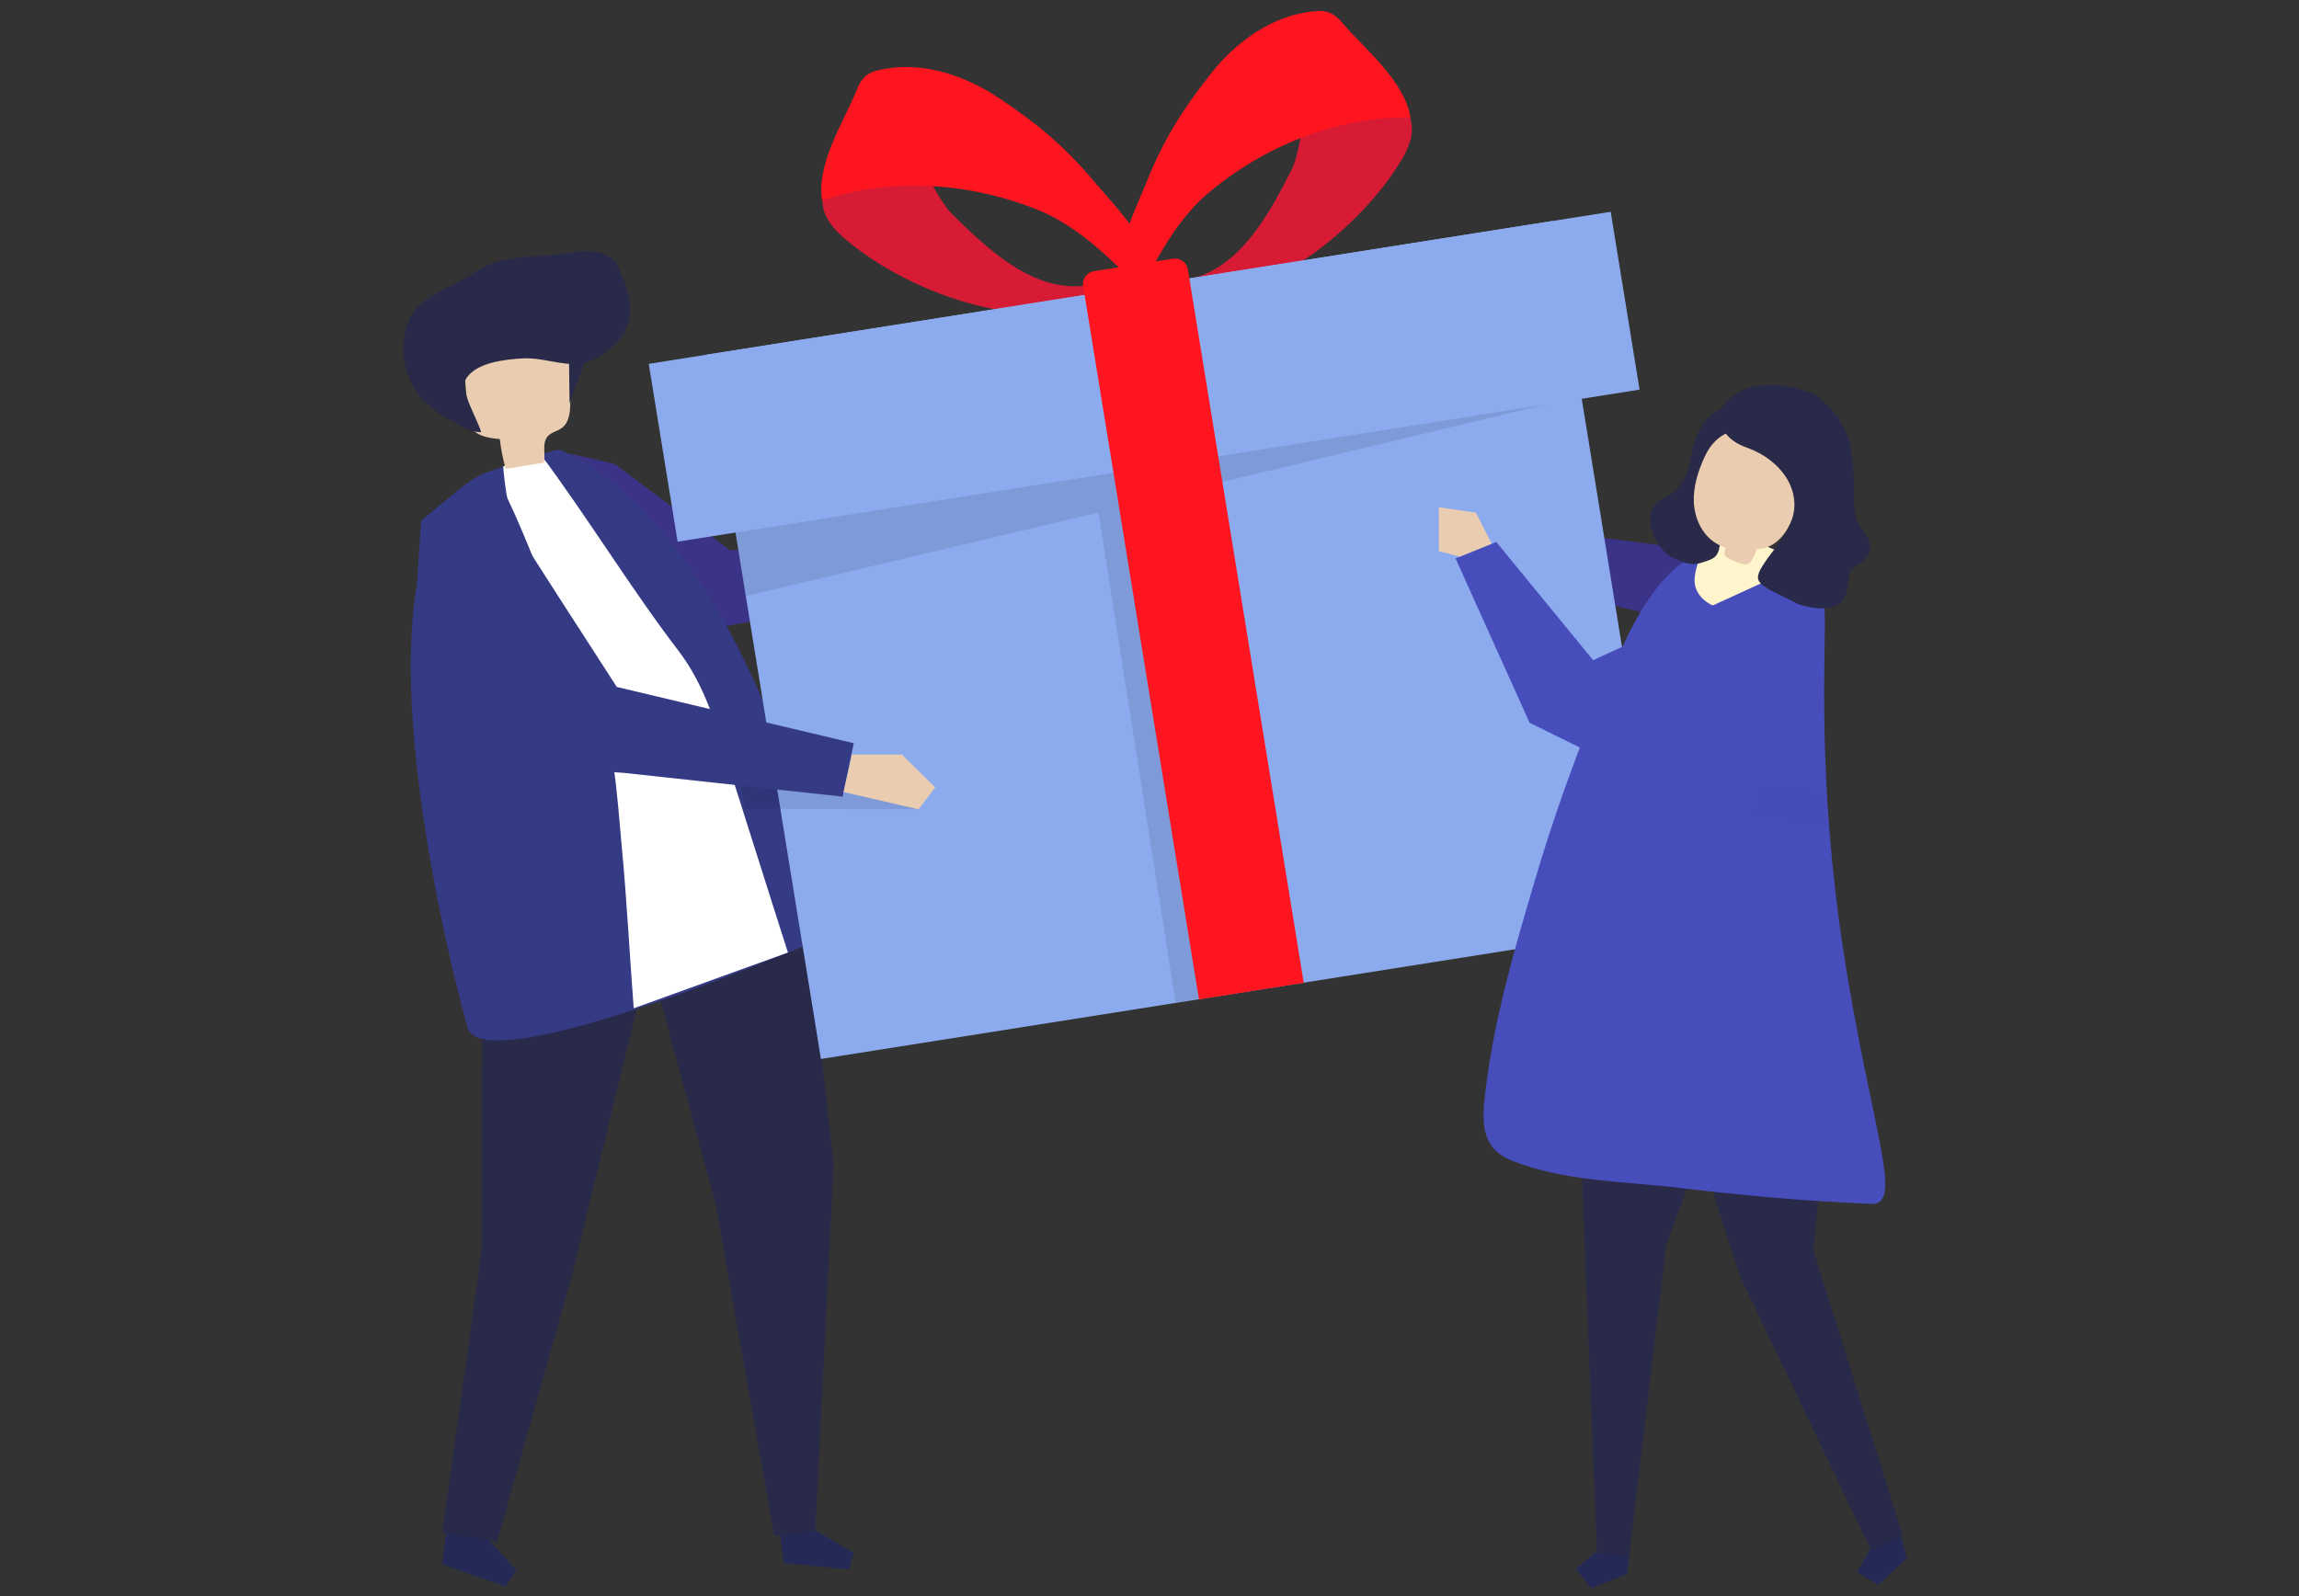 <svg width="180" height="125" viewBox="0 0 180 125" fill="none" xmlns="http://www.w3.org/2000/svg">
<rect x="0" y="0" width="180" height="125" fill="#333333" stroke="none"/>
<g opacity="0.1">
<path opacity="0.1" d="M166.76 12.112L139.646 8.371L139.344 10.495L166.76 12.112Z" fill="black"/>
</g>
<path d="M133.74 43.181L123.525 41.868L115.859 32.387L113.223 34.801L121.206 46.162L131.624 48.704L135.048 45.891L134.836 43.146L133.74 43.181Z" fill="#3B3387"/>
<path d="M44.487 35.533C44.67 35.495 48.147 36.352 48.147 36.352L57.132 43.075H69.452L70.035 46.503L55.108 49.367L44.487 35.533Z" fill="#3B3387"/>
<path d="M62.873 69.283L65.269 91.221L63.837 119.938L60.612 120.244L56.03 94.308L49.071 68.598L62.873 69.283Z" fill="#292949"/>
<path d="M37.981 120.308L40.436 122.98L39.566 124.253L34.602 122.504L34.944 119.916L37.981 120.308Z" fill="#242956"/>
<path d="M49.843 79.108L44.746 100.015L38.923 120.757L34.629 120L37.687 98.094L37.773 77.427L44.252 75.405L49.843 79.108Z" fill="#292949"/>
<path d="M43.84 35.244C43.84 35.244 49.924 37.355 56.054 47.58C62.295 57.982 65.589 72.981 65.589 72.981C65.589 72.981 37.175 85.318 36.546 80.275C36.546 80.275 25.525 41.113 38.445 36.879C39.035 36.685 43.453 35.079 43.84 35.244Z" fill="#353A85"/>
<path d="M42.291 35.533C45.904 40.366 49.446 46.164 53.111 50.953C55.284 53.792 56.144 57.108 57.201 60.445L60.353 70.395L61.692 74.598L49.615 78.965C49.292 74.711 49.075 70.448 48.671 66.201C48.299 62.284 48.122 57.83 46.44 54.2C45.625 52.438 44.783 50.675 43.962 48.913C42.453 45.679 41.284 42.276 39.742 39.055C39.632 38.835 39.389 36.777 39.405 36.522L42.291 35.533Z" fill="white"/>
<path d="M42.583 36.238L39.592 36.72C39.376 35.954 39.222 35.173 39.13 34.383C38.238 34.315 37.197 34.138 36.831 33.341C36.73 33.084 36.673 32.811 36.664 32.535C36.559 31.398 36.455 30.262 36.354 29.127C36.292 28.735 36.308 28.336 36.403 27.951C36.615 27.29 37.253 26.849 37.889 26.569C39.514 25.827 41.46 25.704 43.09 26.457C43.532 26.641 43.916 26.936 44.206 27.314C44.623 27.911 44.652 28.684 44.652 29.409C44.652 30.078 44.652 30.748 44.652 31.418C44.652 32.187 44.598 33.077 43.969 33.533C43.634 33.773 43.183 33.848 42.904 34.147C42.411 34.678 42.728 35.533 42.583 36.238Z" fill="#EACDB0"/>
<path d="M46.047 27.655L44.596 31.596L44.551 28.146L46.047 27.655Z" fill="#292949"/>
<path d="M49.156 22.893C48.968 22.157 48.692 21.447 48.334 20.776C47.761 19.674 46.223 19.518 44.986 19.751C42.331 20.256 39.498 19.751 37.193 21.316C35.876 22.212 33.952 22.858 32.83 23.917C32.371 24.379 32.034 24.945 31.848 25.565C31.514 26.634 31.49 27.774 31.779 28.856C32.068 29.938 32.659 30.919 33.484 31.686C33.863 32.018 34.271 32.317 34.702 32.581C35.595 33.136 36.657 33.828 37.675 33.852C37.472 33.011 35.99 30.583 36.456 29.726C37.193 28.371 39.626 28.136 40.976 28.067C42.449 27.99 43.955 28.638 45.395 28.484C46.43 28.371 47.569 27.556 48.278 26.825C49.397 25.681 49.484 24.247 49.156 22.893Z" fill="#292949"/>
<path d="M63.868 119.872L66.843 121.608L66.464 122.912L61.366 122.412L61.09 120.198L63.868 119.872Z" fill="#242956"/>
<path d="M64.437 16.172C64.625 17.273 65.475 18.141 66.325 18.85C71.972 23.562 83.227 27.307 88.74 21.802C87.959 21.853 86.03 22.36 84.423 22.419C80.611 22.564 77.304 19.516 74.514 16.733C72.805 15.026 71.048 9.367 68.519 9.171C66.109 8.984 64.067 13.945 64.437 16.172Z" fill="#D81B34"/>
<path d="M85.724 14.286C83.243 11.319 81.038 9.572 78.237 7.697C75.436 5.823 72.007 4.732 68.812 5.494C68.423 5.564 68.057 5.727 67.747 5.968C67.427 6.299 67.186 6.698 67.044 7.133C66.069 9.488 63.899 12.861 64.366 15.694C69.767 13.841 76.061 14.29 81.417 16.502C85.416 18.152 88.586 22.203 88.941 22.108C92.326 21.225 86.892 15.685 85.724 14.286Z" fill="#FF151F"/>
<path d="M110.514 9.669C110.688 10.784 110.15 11.872 109.567 12.795C105.695 19.014 96.19 26.041 89.209 22.512C89.965 22.318 91.96 22.205 93.505 21.767C97.172 20.727 99.35 16.813 101.118 13.31C102.202 11.162 102.082 5.243 104.418 4.278C106.65 3.355 110.163 7.448 110.514 9.669Z" fill="#D81B34"/>
<path d="M89.695 14.443C91.112 10.856 92.659 8.517 94.723 5.873C96.787 3.23 99.7 1.135 102.981 0.879C103.372 0.827 103.77 0.87 104.141 1.003C104.549 1.216 104.903 1.518 105.177 1.884C106.849 3.829 109.984 6.356 110.431 9.2C104.708 9.098 98.879 11.462 94.489 15.216C91.212 18.018 89.485 22.842 89.117 22.864C85.617 23.069 89.027 16.13 89.695 14.443Z" fill="#FF151F"/>
<path d="M55.325 27.776L121.581 17.302L130.532 72.459L64.276 82.933L55.325 27.776Z" fill="#8CABEF"/>
<path d="M50.794 28.494L126.109 16.587L128.37 30.514L53.054 42.421L50.794 28.494Z" fill="#8CABEF"/>
<path opacity="0.1" d="M57.586 41.71L87.925 36.912L91.146 36.315L91.159 36.401L121.021 31.678L91.534 38.74L97.774 77.588L92.043 78.504L86.004 40.139L58.394 46.677L57.586 41.71Z" fill="black"/>
<path d="M93.875 78.268L102.075 76.971L93.009 21.124C92.99 20.991 92.945 20.864 92.876 20.748C92.807 20.633 92.716 20.532 92.607 20.452C92.499 20.372 92.376 20.313 92.244 20.28C92.113 20.247 91.976 20.239 91.842 20.258L85.644 21.238C85.374 21.286 85.135 21.438 84.979 21.659C84.822 21.881 84.761 22.155 84.809 22.421L93.875 78.268Z" fill="#FF151F"/>
<path opacity="0.1" d="M71.914 63.384L58.307 63.331L57.26 56.874L71.046 60.379L71.914 63.384Z" fill="black"/>
<path d="M36.265 38.064C36.265 38.064 38.923 38.976 39.115 39.45C39.307 39.923 48.292 53.799 48.292 53.799L66.845 58.205L65.973 62.39L48.872 60.531L42.641 60.101L32.642 45.798L32.973 40.765L36.265 38.064Z" fill="#353A85"/>
<path d="M66.698 59.092H70.611L73.22 61.665L71.914 63.384L66.047 62.029L66.698 59.092Z" fill="#EACDB0"/>
<path d="M148.943 120.693L149.292 122.037L147.044 124.114L145.397 123.136L146.345 121.427L148.593 119.35L148.943 120.693Z" fill="#242956"/>
<path d="M142.48 78.967L143.54 83.049L141.962 97.856L148.966 120.222L146.529 121.482L136.322 100.149L134.249 93.81L132.178 80.042L142.48 78.967Z" fill="#292949"/>
<path d="M123.485 82.808L125.045 121.942L127.518 122.185L130.453 97.486L136.704 80.562L123.485 82.808Z" fill="#292949"/>
<path d="M127.536 121.879L127.395 123.264L124.581 124.39L123.382 122.872L124.86 121.616L127.536 121.879Z" fill="#242956"/>
<path d="M144.343 74.561C142.219 60.786 142.978 50.755 142.868 48.001C142.839 47.199 142.64 46.412 142.283 45.691C141.926 44.97 141.42 44.331 140.797 43.816C139.938 43.628 139.19 43.082 138.322 42.866C132.45 41.408 129.247 45.833 127.051 50.605C124.345 56.49 122.065 62.557 120.229 68.761C118.613 74.202 116.997 79.691 116.318 85.337C116.039 87.666 115.807 89.875 118.389 90.904C122.509 92.541 127.136 92.505 131.486 93.03C136.481 93.633 141.485 94.074 146.513 94.281C149.14 94.389 146.466 88.333 144.343 74.561Z" fill="#474EBB"/>
<path d="M139.523 43.375C139.523 43.375 139.34 47.712 136.702 47.849C134.064 47.986 132.537 46.748 132.685 45.247C132.832 43.747 133.577 43.045 133.577 43.045C133.577 43.045 136.793 41.639 139.523 43.375Z" fill="#FFF5CC"/>
<path d="M117.149 42.441L124.732 51.702L139.032 45.159L142.623 45.932L142.777 47.708L142.219 52.312L124.103 58.749L119.758 56.603L113.959 43.73L117.149 42.441Z" fill="#474EBB"/>
<path d="M130.176 39.082C131.582 38.434 132.102 37.128 132.292 36.348C132.323 36.127 132.359 35.918 132.399 35.722C132.941 32.98 134.106 32.431 134.106 32.431C134.517 32.096 134.998 31.857 135.515 31.731C136.31 32.447 136.791 33.443 136.854 34.504H136.97C136.485 34.517 136.007 34.622 135.561 34.812C135.22 37.183 134.704 40.954 134.684 42.056C134.658 43.699 134.263 43.73 133.144 44.091C132.446 44.311 131.727 44.042 131.281 43.802C129.761 43.463 128.094 40.04 130.176 39.082Z" fill="#292949"/>
<path d="M133.49 35.722C135.251 31.938 140.094 33.854 140.724 37.423C141.083 39.452 139.992 42.976 137.539 43.009C137.414 43.353 137.202 44.001 136.869 44.168C136.537 44.335 135.646 43.882 135.307 43.71C135.208 43.668 135.123 43.601 135.059 43.516C134.99 43.404 135.037 43.157 135.102 42.888C134.828 42.8 134.568 42.679 134.325 42.527C133.254 41.866 132.676 40.588 132.62 39.337C132.564 38.086 132.961 36.855 133.49 35.722Z" fill="#EACDB0"/>
<path d="M136.766 35.055C134.001 34.072 134.791 31.938 134.791 31.938C137.059 28.728 141.904 30.812 141.904 30.812C141.904 30.812 144.435 32.187 144.913 35.167C144.957 35.438 144.988 35.694 145.013 35.934C145.144 36.978 145.193 38.032 145.158 39.084C145.158 40.044 145.216 40.771 145.93 41.672C147.236 43.322 145.642 44.049 144.997 44.536C144.352 45.023 145.616 48.741 140.846 47.338C137.733 45.752 137.003 45.748 138.155 44.078C138.648 43.271 139.77 42.17 140.281 40.74C141.087 38.48 139.534 36.039 136.766 35.055Z" fill="#292949"/>
<path d="M116.798 42.582L115.553 40.152L112.656 39.725V43.157L114.292 43.595L116.798 42.582Z" fill="#EACDB0"/>
<g opacity="0.1">
<path opacity="0.1" d="M179.665 66.833L137.449 61.013L136.983 64.318L179.665 66.833Z" fill="black"/>
</g>
<g opacity="0.1">
<path opacity="0.1" d="M33.221 58.346L1.149 53.925L0.792 56.436L33.221 58.346Z" fill="black"/>
</g>
</svg>
